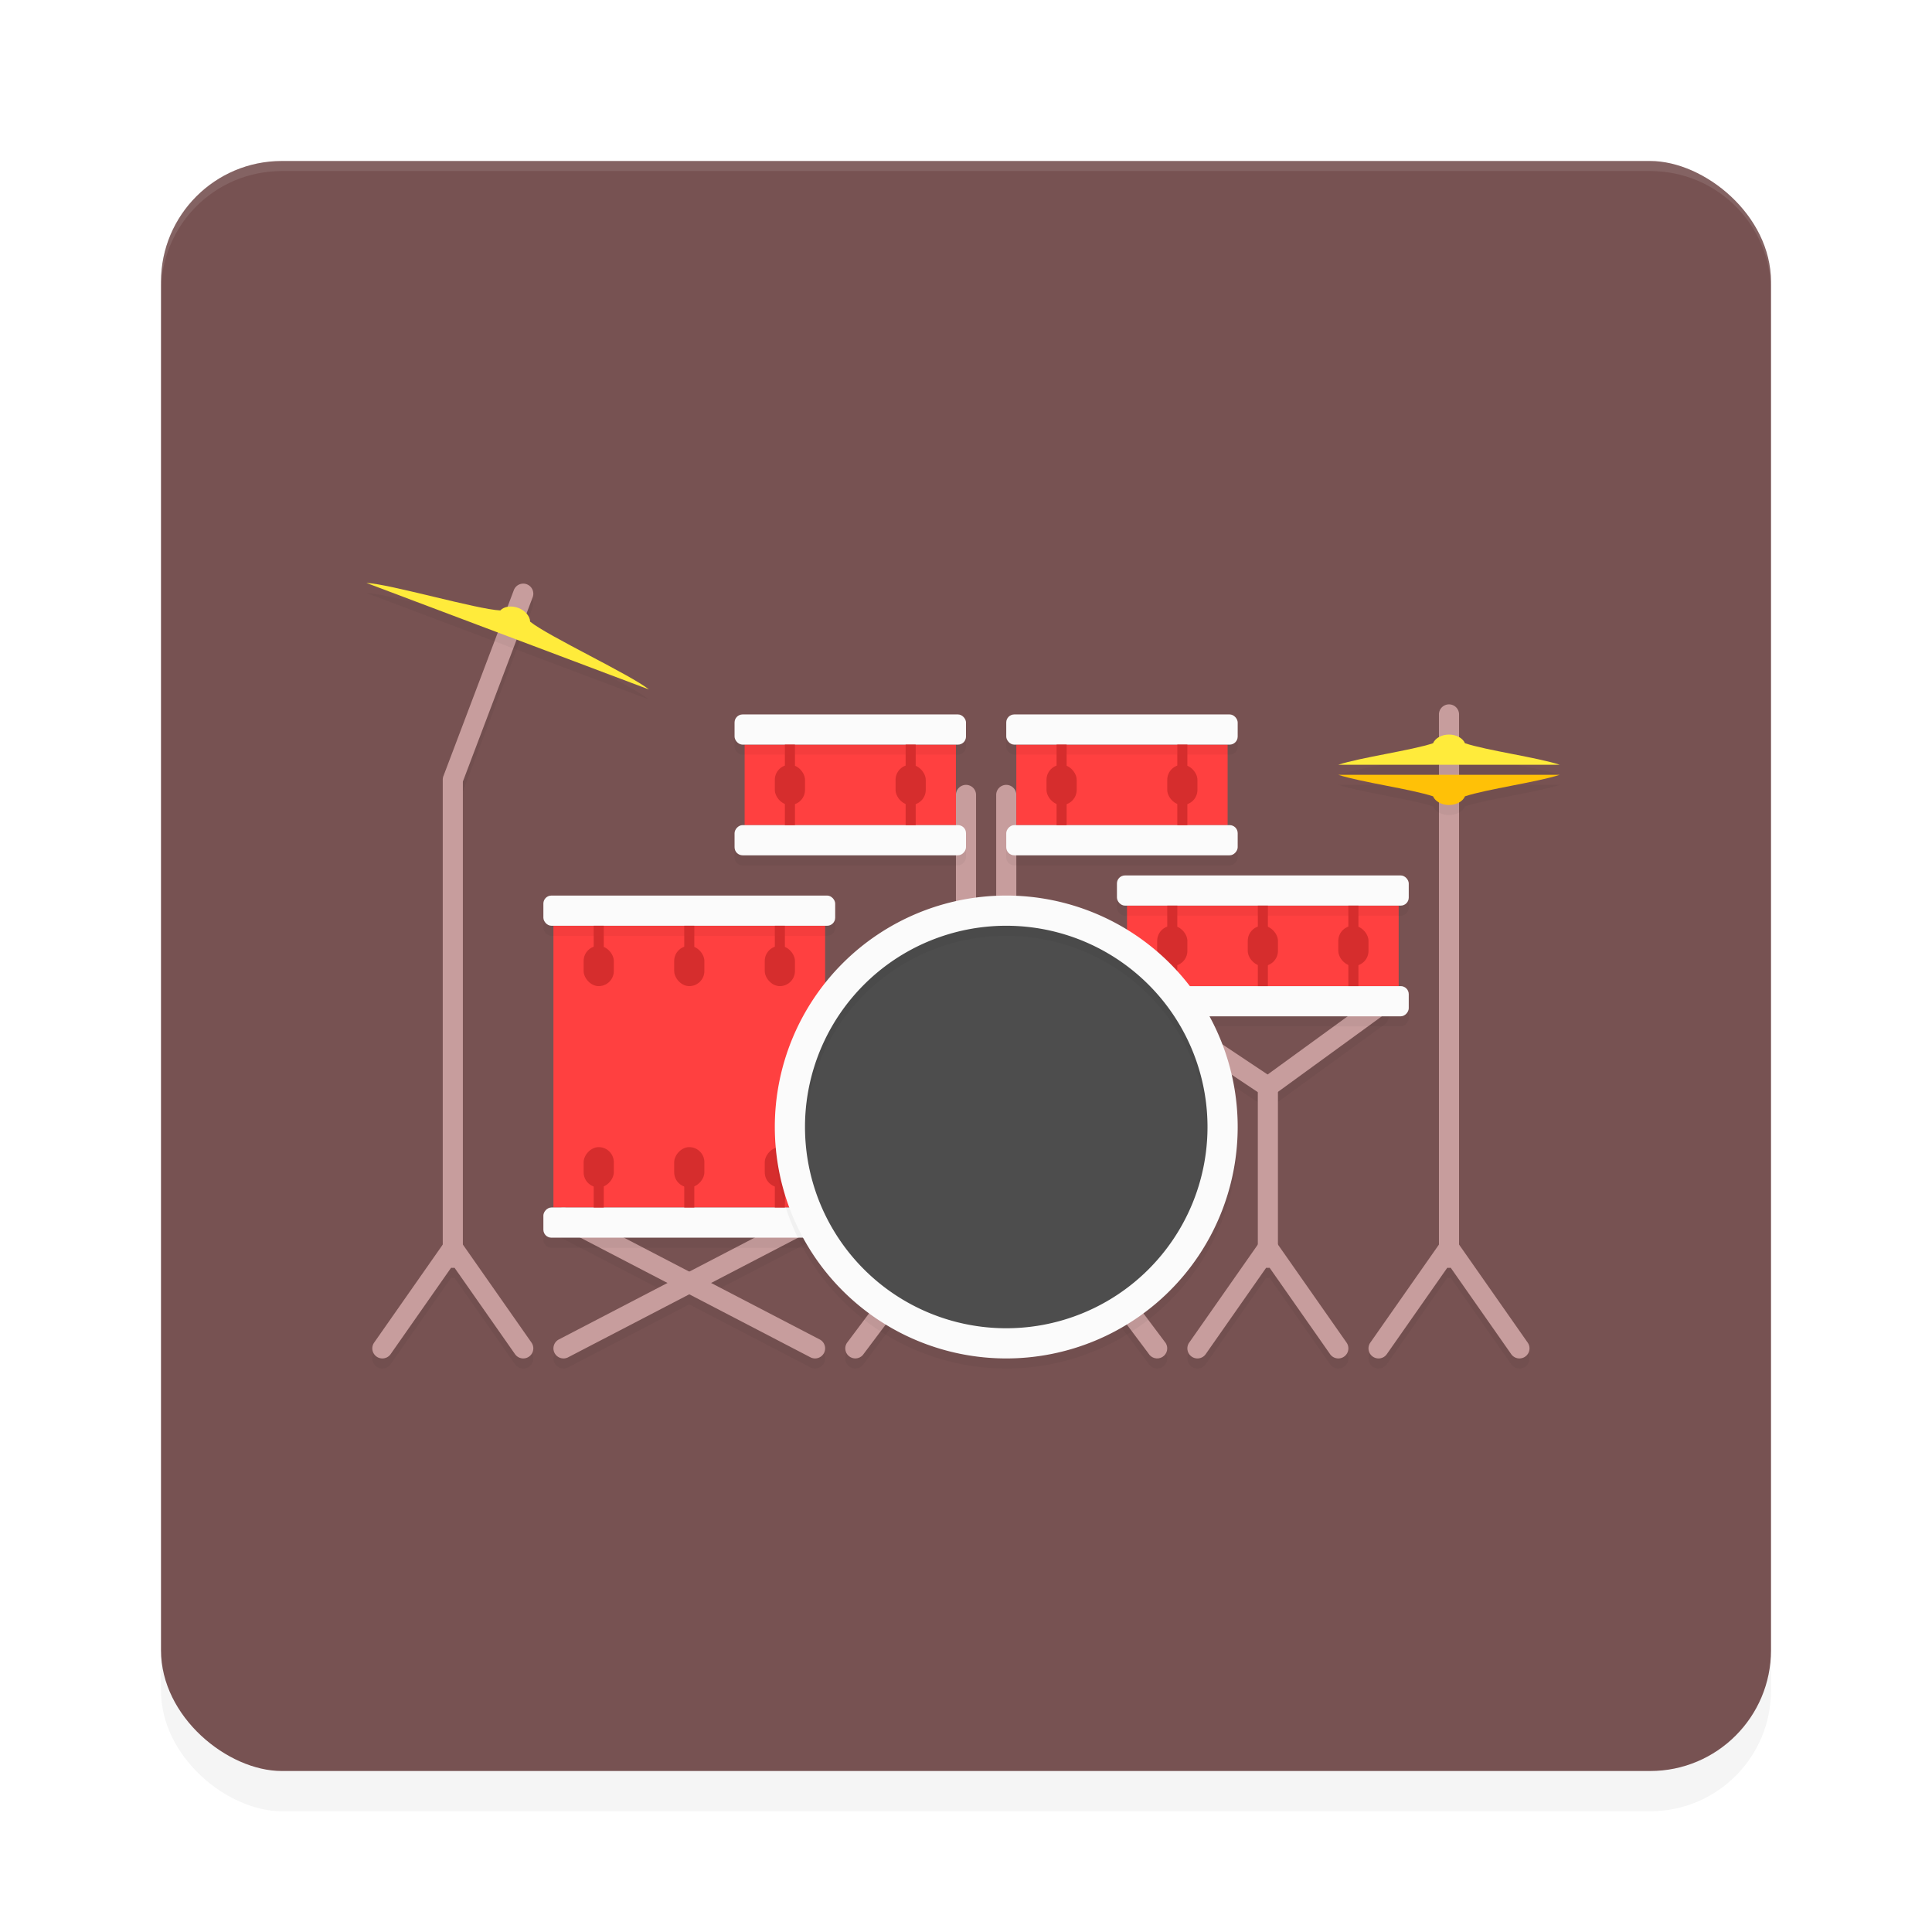 <?xml version="1.0" encoding="UTF-8" standalone="no"?>
<svg
   width="192"
   height="192"
   version="1"
   id="svg28"
   sodipodi:docname="apps_drums.svg"
   inkscape:version="1.1.1 (1:1.1+202109281949+c3084ef5ed)"
   xmlns:inkscape="http://www.inkscape.org/namespaces/inkscape"
   xmlns:sodipodi="http://sodipodi.sourceforge.net/DTD/sodipodi-0.dtd"
   xmlns="http://www.w3.org/2000/svg"
   xmlns:svg="http://www.w3.org/2000/svg"
   xmlns:rdf="http://www.w3.org/1999/02/22-rdf-syntax-ns#"
   xmlns:cc="http://creativecommons.org/ns#"
   xmlns:dc="http://purl.org/dc/elements/1.1/">
  <defs
     id="defs32">
    <filter
       inkscape:collect="always"
       style="color-interpolation-filters:sRGB"
       id="filter6495"
       x="-0.048"
       y="-0.048"
       width="1.096"
       height="1.096">
      <feGaussianBlur
         inkscape:collect="always"
         stdDeviation="3.2"
         id="feGaussianBlur6497" />
    </filter>
    <filter
       inkscape:collect="always"
       style="color-interpolation-filters:sRGB"
       id="filter17362"
       x="-0.075"
       y="-0.075"
       width="1.15"
       height="1.15">
      <feGaussianBlur
         inkscape:collect="always"
         stdDeviation="1.438"
         id="feGaussianBlur17364" />
    </filter>
    <filter
       inkscape:collect="always"
       style="color-interpolation-filters:sRGB"
       id="filter17796"
       x="-0.06"
       y="-0.576"
       width="1.119"
       height="2.152">
      <feGaussianBlur
         inkscape:collect="always"
         stdDeviation="0.72"
         id="feGaussianBlur17798" />
    </filter>
    <filter
       inkscape:collect="always"
       style="color-interpolation-filters:sRGB"
       id="filter17800"
       x="-0.06"
       y="-0.576"
       width="1.119"
       height="2.152">
      <feGaussianBlur
         inkscape:collect="always"
         stdDeviation="0.72"
         id="feGaussianBlur17802" />
    </filter>
    <filter
       inkscape:collect="always"
       style="color-interpolation-filters:sRGB"
       id="filter17804"
       x="-0.061"
       y="-0.468"
       width="1.122"
       height="1.936">
      <feGaussianBlur
         inkscape:collect="always"
         stdDeviation="0.585"
         id="feGaussianBlur17806" />
    </filter>
    <filter
       inkscape:collect="always"
       style="color-interpolation-filters:sRGB"
       id="filter17808"
       x="-0.061"
       y="-0.468"
       width="1.122"
       height="1.936">
      <feGaussianBlur
         inkscape:collect="always"
         stdDeviation="0.585"
         id="feGaussianBlur17810" />
    </filter>
    <filter
       inkscape:collect="always"
       style="color-interpolation-filters:sRGB"
       id="filter17812"
       x="-0.061"
       y="-0.468"
       width="1.122"
       height="1.936">
      <feGaussianBlur
         inkscape:collect="always"
         stdDeviation="0.585"
         id="feGaussianBlur17814" />
    </filter>
    <filter
       inkscape:collect="always"
       style="color-interpolation-filters:sRGB"
       id="filter17816"
       x="-0.061"
       y="-0.468"
       width="1.122"
       height="1.936">
      <feGaussianBlur
         inkscape:collect="always"
         stdDeviation="0.585"
         id="feGaussianBlur17818" />
    </filter>
    <filter
       inkscape:collect="always"
       style="color-interpolation-filters:sRGB"
       id="filter17820"
       x="-0.06"
       y="-0.576"
       width="1.119"
       height="2.152">
      <feGaussianBlur
         inkscape:collect="always"
         stdDeviation="0.72"
         id="feGaussianBlur17822" />
    </filter>
    <filter
       inkscape:collect="always"
       style="color-interpolation-filters:sRGB"
       id="filter17824"
       x="-0.06"
       y="-0.576"
       width="1.119"
       height="2.152">
      <feGaussianBlur
         inkscape:collect="always"
         stdDeviation="0.72"
         id="feGaussianBlur17826" />
    </filter>
    <filter
       inkscape:collect="always"
       style="color-interpolation-filters:sRGB"
       id="filter17871"
       x="-0.044"
       y="-0.239"
       width="1.089"
       height="1.478">
      <feGaussianBlur
         inkscape:collect="always"
         stdDeviation="2.198"
         id="feGaussianBlur17873" />
    </filter>
    <filter
       inkscape:collect="always"
       style="color-interpolation-filters:sRGB"
       id="filter34926"
       x="-0.04"
       y="-0.06"
       width="1.08"
       height="1.12">
      <feGaussianBlur
         inkscape:collect="always"
         stdDeviation="1.92"
         id="feGaussianBlur34928" />
    </filter>
  </defs>
  <sodipodi:namedview
     pagecolor="#ffffff"
     bordercolor="#666666"
     borderopacity="1"
     objecttolerance="10"
     gridtolerance="10"
     guidetolerance="10"
     inkscape:pageopacity="0"
     inkscape:pageshadow="2"
     inkscape:window-width="1920"
     inkscape:window-height="1022"
     id="namedview30"
     showgrid="false"
     inkscape:zoom="3.06"
     inkscape:cx="108.16993"
     inkscape:cy="80.718954"
     inkscape:window-x="0"
     inkscape:window-y="34"
     inkscape:window-maximized="1"
     inkscape:current-layer="svg28"
     inkscape:pagecheckerboard="0"
     inkscape:snap-global="true"
     showguides="false"
     inkscape:snap-bbox="true"
     inkscape:snap-bbox-midpoints="true">
    <inkscape:grid
       type="xygrid"
       id="grid841" />
  </sodipodi:namedview>
  <rect
     id="rect6457"
     transform="matrix(0,-1,-1,0,0,0)"
     ry="12"
     rx="12"
     y="-176"
     x="-180"
     height="160"
     width="160"
     style="opacity:0.2;fill:#000000;fill-opacity:1;stroke-width:4;filter:url(#filter6495)" />
  <rect
     id="rect2"
     transform="matrix(0,-1,-1,0,0,0)"
     ry="12"
     rx="12"
     y="-176"
     x="-176"
     height="160"
     width="160"
     style="fill:#775252;fill-opacity:1;stroke-width:4" />
  <path
     id="path34782"
     style="color:#000000;opacity:0.2;fill:#000000;stroke-linecap:round;stroke-linejoin:round;-inkscape-stroke:none;filter:url(#filter34926)"
     d="m 51.838,59.014 a 1,1 0 0 0 -0.773,0.633 l -7,18.484 A 1,1 0 0 0 44,78.485 v 46.201 l -6.818,9.74 a 1,1 0 0 0 0.244,1.393 1,1 0 0 0 1.393,-0.244 l 6.031,-8.615 a 1,1 0 0 0 0.15,0.041 1,1 0 0 0 0.15,-0.041 l 6.031,8.615 a 1,1 0 0 0 1.393,0.244 1,1 0 0 0 0.244,-1.393 L 46,124.686 V 78.668 l 6.936,-18.314 a 1,1 0 0 0 -0.582,-1.289 1,1 0 0 0 -0.516,-0.051 z M 144,71 a 1,1 0 0 0 -1,1 v 52.686 l -6.818,9.74 a 1,1 0 0 0 0.244,1.393 1,1 0 0 0 1.393,-0.244 l 6.031,-8.615 a 1,1 0 0 0 0.15,0.041 1,1 0 0 0 0.15,-0.041 l 6.031,8.615 a 1,1 0 0 0 1.393,0.244 1,1 0 0 0 0.244,-1.393 L 145,124.686 V 72 a 1,1 0 0 0 -1,-1 z m -48,8 a 1,1 0 0 0 -1,1 v 13 a 1,1 0 0 0 1,1 1,1 0 0 0 1,-1 v -13 a 1,1 0 0 0 -1,-1 z m 4,0 a 1,1 0 0 0 -1,1 v 13 a 1,1 0 0 0 1,1 1,1 0 0 0 1,-1 v -13 a 1,1 0 0 0 -1,-1 z m 37.156,21.012 a 1,1 0 0 0 -0.744,0.18 l -10.438,7.59 -11.42,-7.613 a 1,1 0 0 0 -0.75,-0.148 1,1 0 0 0 -0.637,0.426 1,1 0 0 0 0.277,1.387 L 125,109.536 v 15.15 l -6.818,9.74 a 1,1 0 0 0 0.244,1.393 1,1 0 0 0 1.393,-0.244 l 6.02,-8.6 a 1,1 0 0 0 0.162,0.025 1,1 0 0 0 0.162,-0.025 l 6.02,8.6 a 1,1 0 0 0 1.393,0.244 1,1 0 0 0 0.244,-1.393 L 127,124.686 v -15.176 l 10.588,-7.701 a 1,1 0 0 0 0.221,-1.396 1,1 0 0 0 -0.652,-0.4 z m -81.07,20.992 a 1,1 0 0 0 -0.387,0.043 1,1 0 0 0 -0.586,0.492 1,1 0 0 0 0.426,1.348 l 10.795,5.613 -10.795,5.613 a 1,1 0 0 0 -0.426,1.348 1,1 0 0 0 1.348,0.426 L 68.5,129.627 l 12.039,6.26 a 1,1 0 0 0 1.348,-0.426 1,1 0 0 0 -0.426,-1.348 l -10.795,-5.613 10.795,-5.613 a 1,1 0 0 0 0.426,-1.348 1,1 0 0 0 -0.586,-0.492 1,1 0 0 0 -0.762,0.066 L 68.5,127.373 56.461,121.114 a 1,1 0 0 0 -0.375,-0.109 z m 31.867,8.998 c -0.065,0.003 -0.131,0.011 -0.195,0.027 -0.258,0.065 -0.479,0.229 -0.615,0.457 l -3,4 c -0.283,0.474 -0.13,1.087 0.344,1.371 0.474,0.283 1.087,0.13 1.371,-0.344 l 3,-4 c 0.283,-0.474 0.13,-1.087 -0.344,-1.371 -0.17,-0.102 -0.365,-0.15 -0.561,-0.141 z m 23.996,0 c -0.162,0.008 -0.321,0.055 -0.463,0.141 -0.473,0.284 -0.627,0.898 -0.344,1.371 l 3,4 c 0.284,0.473 0.898,0.627 1.371,0.344 0.473,-0.284 0.627,-0.898 0.344,-1.371 l -3,-4 c -0.136,-0.228 -0.358,-0.392 -0.615,-0.457 -0.096,-0.024 -0.196,-0.032 -0.293,-0.027 z" />
  <path
     style="color:#000000;fill:#c79d9d;stroke-linecap:round;stroke-linejoin:round;-inkscape-stroke:none;fill-opacity:1"
     d="m 52.354,58.064 a 1,1 0 0 0 -1.289,0.582 l -7,18.484 A 1,1 0 0 0 44,77.484 V 125 a 1,1 0 0 0 1,1 1,1 0 0 0 1,-1 V 77.668 l 6.936,-18.314 a 1,1 0 0 0 -0.582,-1.289 z"
     id="path12541" />
  <path
     id="rect6416"
     style="opacity:0.1;fill:#ffffff;fill-opacity:1;stroke-width:4"
     d="m 28,16 c -6.648,0 -12,5.352 -12,12 v 1 c 0,-6.648 5.352,-12 12,-12 h 136 c 6.648,0 12,5.352 12,12 v -1 c 0,-6.648 -5.352,-12 -12,-12 z" />
  <path
     style="color:#000000;fill:#c79d9d;stroke-linecap:round;stroke-linejoin:round;-inkscape-stroke:none;fill-opacity:1"
     d="m 100,78 a 1,1 0 0 0 -1,1 v 13 a 1,1 0 0 0 1,1 1,1 0 0 0 1,-1 V 79 a 1,1 0 0 0 -1,-1 z"
     id="path11130" />
  <rect
     style="opacity:0.2;fill:#000000;fill-opacity:1;stroke-width:2.035;stroke-linecap:round;stroke-linejoin:round;filter:url(#filter17816)"
     id="rect17758"
     width="23"
     height="3"
     x="100"
     y="-86"
     ry="0.8"
     transform="scale(1,-1)" />
  <path
     style="color:#000000;fill:#c79d9d;stroke-linecap:round;stroke-linejoin:round;-inkscape-stroke:none;fill-opacity:1"
     d="m 96,78 a 1,1 0 0 0 -1,1 v 13 a 1,1 0 0 0 1,1 1,1 0 0 0 1,-1 V 79 a 1,1 0 0 0 -1,-1 z"
     id="path10864" />
  <rect
     style="fill:#ff4040;fill-opacity:1;stroke-width:3.661;stroke-linecap:round;stroke-linejoin:round"
     id="rect1244"
     width="27"
     height="28"
     x="55"
     y="92" />
  <rect
     style="opacity:0.2;fill:#000000;fill-opacity:1;stroke-width:2.285;stroke-linecap:round;stroke-linejoin:round;filter:url(#filter17800)"
     id="rect17744"
     width="29"
     height="3"
     x="54"
     y="90"
     ry="0.8" />
  <rect
     style="fill:#fbfbfb;fill-opacity:1;stroke-width:2.285;stroke-linecap:round;stroke-linejoin:round"
     id="rect1348"
     width="29"
     height="3"
     x="54"
     y="89"
     ry="0.8" />
  <rect
     style="fill:#d62d2d;fill-opacity:1;stroke-width:3.753;stroke-linecap:round;stroke-linejoin:round"
     id="rect1691"
     width="1"
     height="3"
     x="59"
     y="92" />
  <rect
     style="fill:#d62d2d;fill-opacity:1;stroke-width:7.505;stroke-linecap:round;stroke-linejoin:round"
     id="rect1773"
     width="3"
     height="4"
     x="58"
     y="94"
     ry="1.5" />
  <rect
     style="fill:#d62d2d;fill-opacity:1;stroke-width:3.753;stroke-linecap:round;stroke-linejoin:round"
     id="rect1877"
     width="1"
     height="3"
     x="68"
     y="92" />
  <rect
     style="fill:#d62d2d;fill-opacity:1;stroke-width:7.505;stroke-linecap:round;stroke-linejoin:round"
     id="rect1879"
     width="3"
     height="4"
     x="67"
     y="94"
     ry="1.5" />
  <rect
     style="fill:#d62d2d;fill-opacity:1;stroke-width:3.753;stroke-linecap:round;stroke-linejoin:round"
     id="rect1881"
     width="1"
     height="3"
     x="77"
     y="92" />
  <rect
     style="fill:#d62d2d;fill-opacity:1;stroke-width:7.505;stroke-linecap:round;stroke-linejoin:round"
     id="rect1883"
     width="3"
     height="4"
     x="76"
     y="94"
     ry="1.5" />
  <path
     style="color:#000000;fill:#c79d9d;stroke-linecap:round;stroke-linejoin:round;-inkscape-stroke:none;fill-opacity:1"
     d="m 81.301,120.047 a 1,1 0 0 0 -0.762,0.066 l -25,13 a 1,1 0 0 0 -0.426,1.348 1,1 0 0 0 1.348,0.426 l 25,-13 a 1,1 0 0 0 0.426,-1.348 1,1 0 0 0 -0.586,-0.492 z"
     id="path11515" />
  <path
     style="color:#000000;fill:#c79d9d;stroke-linecap:round;stroke-linejoin:round;-inkscape-stroke:none;fill-opacity:1"
     d="m 55.699,120.047 a 1,1 0 0 0 -0.586,0.492 1,1 0 0 0 0.426,1.348 l 25,13 a 1,1 0 0 0 1.348,-0.426 1,1 0 0 0 -0.426,-1.348 l -25,-13 a 1,1 0 0 0 -0.762,-0.066 z"
     id="path11291" />
  <rect
     style="opacity:0.2;fill:#000000;fill-opacity:1;stroke-width:2.285;stroke-linecap:round;stroke-linejoin:round;filter:url(#filter17796)"
     id="rect17746"
     width="29"
     height="3"
     x="54"
     y="-124"
     ry="0.8"
     transform="scale(1,-1)" />
  <rect
     style="fill:#fbfbfb;fill-opacity:1;stroke-width:2.285;stroke-linecap:round;stroke-linejoin:round"
     id="rect2171"
     width="29"
     height="3"
     x="54"
     y="-123"
     ry="0.8"
     transform="scale(1,-1)" />
  <rect
     style="fill:#d62d2d;fill-opacity:1;stroke-width:3.753;stroke-linecap:round;stroke-linejoin:round"
     id="rect2173"
     width="1"
     height="3"
     x="59"
     y="-120"
     transform="scale(1,-1)" />
  <rect
     style="fill:#d62d2d;fill-opacity:1;stroke-width:7.505;stroke-linecap:round;stroke-linejoin:round"
     id="rect2175"
     width="3"
     height="4"
     x="58"
     y="-118"
     ry="1.5"
     transform="scale(1,-1)" />
  <rect
     style="fill:#d62d2d;fill-opacity:1;stroke-width:3.753;stroke-linecap:round;stroke-linejoin:round"
     id="rect2177"
     width="1"
     height="3"
     x="68"
     y="-120"
     transform="scale(1,-1)" />
  <rect
     style="fill:#d62d2d;fill-opacity:1;stroke-width:7.505;stroke-linecap:round;stroke-linejoin:round"
     id="rect2179"
     width="3"
     height="4"
     x="67"
     y="-118"
     ry="1.5"
     transform="scale(1,-1)" />
  <rect
     style="fill:#d62d2d;fill-opacity:1;stroke-width:3.753;stroke-linecap:round;stroke-linejoin:round"
     id="rect2181"
     width="1"
     height="3"
     x="77"
     y="-120"
     transform="scale(1,-1)" />
  <rect
     style="fill:#d62d2d;fill-opacity:1;stroke-width:7.505;stroke-linecap:round;stroke-linejoin:round"
     id="rect2183"
     width="3"
     height="4"
     x="76"
     y="-118"
     ry="1.5"
     transform="scale(1,-1)" />
  <rect
     style="fill:#ff4040;fill-opacity:1;stroke-width:1.957;stroke-linecap:round;stroke-linejoin:round"
     id="rect2212"
     width="27"
     height="8"
     x="112"
     y="90" />
  <rect
     style="opacity:0.2;fill:#000000;fill-opacity:1;stroke-width:2.285;stroke-linecap:round;stroke-linejoin:round;filter:url(#filter17824)"
     id="rect17748"
     width="29"
     height="3"
     x="111"
     y="88"
     ry="0.8" />
  <rect
     style="fill:#fbfbfb;fill-opacity:1;stroke-width:2.285;stroke-linecap:round;stroke-linejoin:round"
     id="rect2214"
     width="29"
     height="3"
     x="111"
     y="87"
     ry="0.8" />
  <rect
     style="fill:#d62d2d;fill-opacity:1;stroke-width:3.753;stroke-linecap:round;stroke-linejoin:round"
     id="rect2216"
     width="1"
     height="3"
     x="116"
     y="90" />
  <rect
     style="fill:#d62d2d;fill-opacity:1;stroke-width:7.505;stroke-linecap:round;stroke-linejoin:round"
     id="rect2218"
     width="3"
     height="4"
     x="115"
     y="92"
     ry="1.5" />
  <rect
     style="fill:#d62d2d;fill-opacity:1;stroke-width:3.753;stroke-linecap:round;stroke-linejoin:round"
     id="rect2220"
     width="1"
     height="3"
     x="125"
     y="90" />
  <rect
     style="fill:#d62d2d;fill-opacity:1;stroke-width:7.505;stroke-linecap:round;stroke-linejoin:round"
     id="rect2222"
     width="3"
     height="4"
     x="124"
     y="92"
     ry="1.5" />
  <rect
     style="fill:#d62d2d;fill-opacity:1;stroke-width:3.753;stroke-linecap:round;stroke-linejoin:round"
     id="rect2224"
     width="1"
     height="3"
     x="134"
     y="90" />
  <rect
     style="fill:#d62d2d;fill-opacity:1;stroke-width:7.505;stroke-linecap:round;stroke-linejoin:round"
     id="rect2226"
     width="3"
     height="4"
     x="133"
     y="92"
     ry="1.5" />
  <path
     style="color:#000000;fill:#c79d9d;stroke-linecap:round;stroke-linejoin:round;-inkscape-stroke:none;fill-opacity:1"
     d="m 113.805,99.02 a 1,1 0 0 0 -0.637,0.426 1,1 0 0 0 0.277,1.387 l 12,8 a 1,1 0 0 0 1.143,-0.023 l 11,-8 a 1,1 0 0 0 0.221,-1.396 1,1 0 0 0 -1.396,-0.221 l -10.438,7.59 -11.42,-7.613 a 1,1 0 0 0 -0.75,-0.148 z"
     id="path9311" />
  <path
     style="color:#000000;fill:#c79d9d;stroke-linecap:round;stroke-linejoin:round;-inkscape-stroke:none;fill-opacity:1"
     d="m 126,107 a 1,1 0 0 0 -1,1 v 17 a 1,1 0 0 0 1,1 1,1 0 0 0 1,-1 v -17 a 1,1 0 0 0 -1,-1 z"
     id="path9659" />
  <path
     style="color:#000000;fill:#c79d9d;stroke-linecap:round;stroke-linejoin:round;-inkscape-stroke:none;fill-opacity:1"
     d="m 126,123 a 1,1 0 0 0 -0.818,0.426 l -7,10 a 1,1 0 0 0 0.244,1.393 1,1 0 0 0 1.393,-0.244 L 126,125.744 l 6.182,8.83 a 1,1 0 0 0 1.393,0.244 1,1 0 0 0 0.244,-1.393 l -7,-10 A 1,1 0 0 0 126,123 Z"
     id="path9827" />
  <rect
     style="opacity:0.2;fill:#000000;fill-opacity:1;stroke-width:2.285;stroke-linecap:round;stroke-linejoin:round;filter:url(#filter17820)"
     id="rect17750"
     width="29"
     height="3"
     x="111"
     y="-102"
     ry="0.8"
     transform="scale(1,-1)" />
  <rect
     style="fill:#fbfbfb;fill-opacity:1;stroke-width:2.285;stroke-linecap:round;stroke-linejoin:round"
     id="rect2228"
     width="29"
     height="3"
     x="111"
     y="-101"
     ry="0.8"
     transform="scale(1,-1)" />
  <rect
     style="fill:#d62d2d;fill-opacity:1;stroke-width:3.753;stroke-linecap:round;stroke-linejoin:round"
     id="rect2230"
     width="1"
     height="3"
     x="116"
     y="-98"
     transform="scale(1,-1)" />
  <rect
     style="fill:#d62d2d;fill-opacity:1;stroke-width:3.753;stroke-linecap:round;stroke-linejoin:round"
     id="rect2234"
     width="1"
     height="3"
     x="125"
     y="-98"
     transform="scale(1,-1)" />
  <rect
     style="fill:#d62d2d;fill-opacity:1;stroke-width:3.753;stroke-linecap:round;stroke-linejoin:round"
     id="rect2238"
     width="1"
     height="3"
     x="134"
     y="-98"
     transform="scale(1,-1)" />
  <rect
     style="fill:#ff4040;fill-opacity:1;stroke-width:1.726;stroke-linecap:round;stroke-linejoin:round"
     id="rect8996"
     width="21"
     height="8"
     x="74"
     y="74" />
  <rect
     style="opacity:0.2;fill:#000000;fill-opacity:1;stroke-width:2.035;stroke-linecap:round;stroke-linejoin:round;filter:url(#filter17804)"
     id="rect17752"
     width="23"
     height="3"
     x="73"
     y="72"
     ry="0.8" />
  <rect
     style="fill:#fbfbfb;fill-opacity:1;stroke-width:2.035;stroke-linecap:round;stroke-linejoin:round"
     id="rect8998"
     width="23"
     height="3"
     x="73"
     y="71"
     ry="0.8" />
  <rect
     style="fill:#d62d2d;fill-opacity:1;stroke-width:3.753;stroke-linecap:round;stroke-linejoin:round"
     id="rect9000"
     width="1"
     height="3"
     x="78"
     y="74" />
  <rect
     style="fill:#d62d2d;fill-opacity:1;stroke-width:7.505;stroke-linecap:round;stroke-linejoin:round"
     id="rect9002"
     width="3"
     height="4"
     x="77"
     y="76"
     ry="1.5" />
  <rect
     style="fill:#d62d2d;fill-opacity:1;stroke-width:3.753;stroke-linecap:round;stroke-linejoin:round"
     id="rect9008"
     width="1"
     height="3"
     x="90"
     y="74" />
  <rect
     style="fill:#d62d2d;fill-opacity:1;stroke-width:7.505;stroke-linecap:round;stroke-linejoin:round"
     id="rect9010"
     width="3"
     height="4"
     x="89"
     y="76"
     ry="1.5" />
  <rect
     style="opacity:0.2;fill:#000000;fill-opacity:1;stroke-width:2.035;stroke-linecap:round;stroke-linejoin:round;filter:url(#filter17808)"
     id="rect17754"
     width="23"
     height="3"
     x="73"
     y="-86"
     ry="0.8"
     transform="scale(1,-1)" />
  <rect
     style="fill:#fbfbfb;fill-opacity:1;stroke-width:2.035;stroke-linecap:round;stroke-linejoin:round"
     id="rect9012"
     width="23"
     height="3"
     x="73"
     y="-85"
     ry="0.8"
     transform="scale(1,-1)" />
  <rect
     style="fill:#d62d2d;fill-opacity:1;stroke-width:3.753;stroke-linecap:round;stroke-linejoin:round"
     id="rect9014"
     width="1"
     height="3"
     x="78"
     y="-82"
     transform="scale(1,-1)" />
  <rect
     style="fill:#d62d2d;fill-opacity:1;stroke-width:3.753;stroke-linecap:round;stroke-linejoin:round"
     id="rect9018"
     width="1"
     height="3"
     x="90"
     y="-82"
     transform="scale(1,-1)" />
  <rect
     style="fill:#ff4040;fill-opacity:1;stroke-width:1.726;stroke-linecap:round;stroke-linejoin:round"
     id="rect9260"
     width="21"
     height="8"
     x="101"
     y="74" />
  <rect
     style="opacity:0.2;fill:#000000;fill-opacity:1;stroke-width:2.035;stroke-linecap:round;stroke-linejoin:round;filter:url(#filter17812)"
     id="rect17756"
     width="23"
     height="3"
     x="100"
     y="72"
     ry="0.8" />
  <rect
     style="fill:#fbfbfb;fill-opacity:1;stroke-width:2.035;stroke-linecap:round;stroke-linejoin:round"
     id="rect9262"
     width="23"
     height="3"
     x="100"
     y="71"
     ry="0.8" />
  <rect
     style="fill:#d62d2d;fill-opacity:1;stroke-width:3.753;stroke-linecap:round;stroke-linejoin:round"
     id="rect9264"
     width="1"
     height="3"
     x="105"
     y="74" />
  <rect
     style="fill:#d62d2d;fill-opacity:1;stroke-width:7.505;stroke-linecap:round;stroke-linejoin:round"
     id="rect9266"
     width="3"
     height="4"
     x="104"
     y="76"
     ry="1.5" />
  <rect
     style="fill:#d62d2d;fill-opacity:1;stroke-width:3.753;stroke-linecap:round;stroke-linejoin:round"
     id="rect9268"
     width="1"
     height="3"
     x="117"
     y="74" />
  <rect
     style="fill:#d62d2d;fill-opacity:1;stroke-width:7.505;stroke-linecap:round;stroke-linejoin:round"
     id="rect9270"
     width="3"
     height="4"
     x="116"
     y="76"
     ry="1.5" />
  <rect
     style="fill:#fbfbfb;fill-opacity:1;stroke-width:2.035;stroke-linecap:round;stroke-linejoin:round"
     id="rect9272"
     width="23"
     height="3"
     x="100"
     y="-85"
     ry="0.8"
     transform="scale(1,-1)" />
  <rect
     style="fill:#d62d2d;fill-opacity:1;stroke-width:3.753;stroke-linecap:round;stroke-linejoin:round"
     id="rect9274"
     width="1"
     height="3"
     x="105"
     y="-82"
     transform="scale(1,-1)" />
  <rect
     style="fill:#d62d2d;fill-opacity:1;stroke-width:3.753;stroke-linecap:round;stroke-linejoin:round"
     id="rect9276"
     width="1"
     height="3"
     x="117"
     y="-82"
     transform="scale(1,-1)" />
  <path
     style="color:#000000;fill:#c79d9d;stroke-linecap:round;stroke-linejoin:round;-inkscape-stroke:none;fill-opacity:1"
     d="m 144,70 a 1,1 0 0 0 -1,1 v 54 a 1,1 0 0 0 1,1 1,1 0 0 0 1,-1 V 71 a 1,1 0 0 0 -1,-1 z"
     id="path11519" />
  <path
     style="color:#000000;fill:#c79d9d;stroke-linecap:round;stroke-linejoin:round;-inkscape-stroke:none;fill-opacity:1"
     d="m 144,123 a 1,1 0 0 0 -0.818,0.426 l -7,10 a 1,1 0 0 0 0.244,1.393 1,1 0 0 0 1.393,-0.244 L 144,125.744 l 6.182,8.83 a 1,1 0 0 0 1.393,0.244 1,1 0 0 0 0.244,-1.393 l -7,-10 A 1,1 0 0 0 144,123 Z"
     id="path11521" />
  <path
     id="path17828"
     style="opacity:0.2;fill:#000000;fill-opacity:1;stroke:none;stroke-width:1.621;stroke-linecap:round;stroke-linejoin:round;stroke-miterlimit:4;stroke-dasharray:none;stroke-opacity:1;filter:url(#filter17871)"
     inkscape:transform-center-x="-2.1879609e-06"
     inkscape:transform-center-y="-0.4441882"
     d="m 36.412,58.93 14.035,5.293 14.035,5.291 C 62.733,68.093 54.434,64.203 52.686,62.781 52.665,62.226 52.187,61.673 51.506,61.416 50.825,61.16 50.1,61.26 49.719,61.664 47.466,61.577 38.665,59.017 36.412,58.93 Z M 144,74 c -0.727,4.85e-4 -1.369,0.351 -1.584,0.863 C 140.277,75.576 135.139,76.288 133,77 h 11 11 c -2.138,-0.712 -7.276,-1.424 -9.414,-2.137 C 145.371,74.35 144.728,74 144,74 Z m -11,4 c 2.139,0.712 7.277,1.424 9.416,2.137 0.215,0.512 0.857,0.863 1.584,0.863 0.728,1.49e-4 1.371,-0.35 1.586,-0.863 C 147.724,79.424 152.862,78.712 155,78 h -11 z" />
  <path
     id="path11747"
     style="fill:#ffeb3b;fill-opacity:1;stroke:none;stroke-width:1.621;stroke-linecap:round;stroke-linejoin:round;stroke-miterlimit:4;stroke-dasharray:none;stroke-opacity:1"
     inkscape:transform-center-x="-2.1879609e-06"
     inkscape:transform-center-y="-0.4441882"
     d="m 144,73 c -0.727,4.85e-4 -1.369,0.35 -1.584,0.862 C 140.277,74.575 135.139,75.288 133,76 h 11 11 c -2.138,-0.712 -7.276,-1.425 -9.414,-2.138 C 145.371,73.35 144.728,73 144,73 Z"
     sodipodi:nodetypes="ccccccc" />
  <path
     id="path12270"
     style="fill:#ffc107;fill-opacity:1;stroke:none;stroke-width:1.621;stroke-linecap:round;stroke-linejoin:round;stroke-miterlimit:4;stroke-dasharray:none;stroke-opacity:1"
     inkscape:transform-center-x="-2.1879609e-06"
     inkscape:transform-center-y="0.44418819"
     d="m 144,80 c -0.727,-4.85e-4 -1.369,-0.35 -1.584,-0.862 C 140.277,78.425 135.139,77.712 133,77 h 11 11 c -2.138,0.712 -7.276,1.425 -9.414,2.138 C 145.371,79.65 144.728,80 144,80 Z"
     sodipodi:nodetypes="ccccccc" />
  <path
     style="color:#000000;fill:#c79d9d;stroke-linecap:round;stroke-linejoin:round;-inkscape-stroke:none;fill-opacity:1"
     d="m 45,123 a 1,1 0 0 0 -0.818,0.426 l -7,10 a 1,1 0 0 0 0.244,1.393 1,1 0 0 0 1.393,-0.244 L 45,125.744 l 6.182,8.83 a 1,1 0 0 0 1.393,0.244 1,1 0 0 0 0.244,-1.393 l -7,-10 A 1,1 0 0 0 45,123 Z"
     id="path12543" />
  <path
     id="path12545"
     style="fill:#ffeb3b;fill-opacity:1;stroke:none;stroke-width:1.621;stroke-linecap:round;stroke-linejoin:round;stroke-miterlimit:4;stroke-dasharray:none;stroke-opacity:1"
     inkscape:transform-center-x="0.37246131"
     inkscape:transform-center-y="0.98792832"
     d="M 51.505,60.415 C 50.825,60.159 50.101,60.26 49.719,60.663 47.466,60.576 38.664,58.018 36.411,57.931 l 14.036,5.292 14.036,5.292 C 62.733,67.093 54.434,63.203 52.685,61.781 52.665,61.226 52.186,60.672 51.505,60.415 Z"
     sodipodi:nodetypes="ccccccc" />
  <circle
     style="fill:#4d4d4d;stroke-width:7.925;stroke-linecap:round;stroke-linejoin:round;fill-opacity:1"
     id="circle1202"
     cx="100"
     cy="112"
     r="20.5" />
  <path
     style="color:#000000;fill:#c79d9d;fill-opacity:1;stroke-linecap:round;stroke-linejoin:round;-inkscape-stroke:none"
     d="m 112.242,129.03 c 0.258,0.065 0.479,0.229 0.615,0.457 l 3,4 c 0.283,0.474 0.13,1.087 -0.344,1.371 -0.474,0.283 -1.087,0.13 -1.371,-0.344 l -3,-4 c -0.283,-0.474 -0.13,-1.087 0.344,-1.371 0.227,-0.136 0.499,-0.177 0.756,-0.113 z"
     id="path31299"
     sodipodi:nodetypes="cccccccc" />
  <path
     style="color:#000000;fill:#c79d9d;fill-opacity:1;stroke-linecap:round;stroke-linejoin:round;-inkscape-stroke:none"
     d="m 87.758,129.03 c -0.258,0.065 -0.479,0.229 -0.615,0.457 l -3,4 c -0.283,0.474 -0.13,1.087 0.344,1.371 0.474,0.283 1.087,0.13 1.371,-0.344 l 3,-4 c 0.283,-0.474 0.13,-1.087 -0.344,-1.371 -0.227,-0.136 -0.499,-0.177 -0.756,-0.113 z"
     id="path31107"
     sodipodi:nodetypes="cccccccc" />
  <path
     id="path17324"
     style="opacity:0.2;fill:#000000;fill-opacity:1;stroke-width:8.892;stroke-linecap:round;stroke-linejoin:round;filter:url(#filter17362)"
     d="m 100,90 a 23,23 0 0 0 -23,23 23,23 0 0 0 23,23 23,23 0 0 0 23,-23 23,23 0 0 0 -23,-23 z m 0,3 a 20,20 0 0 1 20,20 20,20 0 0 1 -20,20 20,20 0 0 1 -20,-20 20,20 0 0 1 20,-20 z" />
  <path
     id="path1076"
     style="fill:#fbfbfb;fill-opacity:1;stroke-width:8.892;stroke-linecap:round;stroke-linejoin:round"
     d="M 100 89 A 23 23 0 0 0 77 112 A 23 23 0 0 0 100 135 A 23 23 0 0 0 123 112 A 23 23 0 0 0 100 89 z M 100 92 A 20 20 0 0 1 120 112 A 20 20 0 0 1 100 132 A 20 20 0 0 1 80 112 A 20 20 0 0 1 100 92 z " />
</svg>
